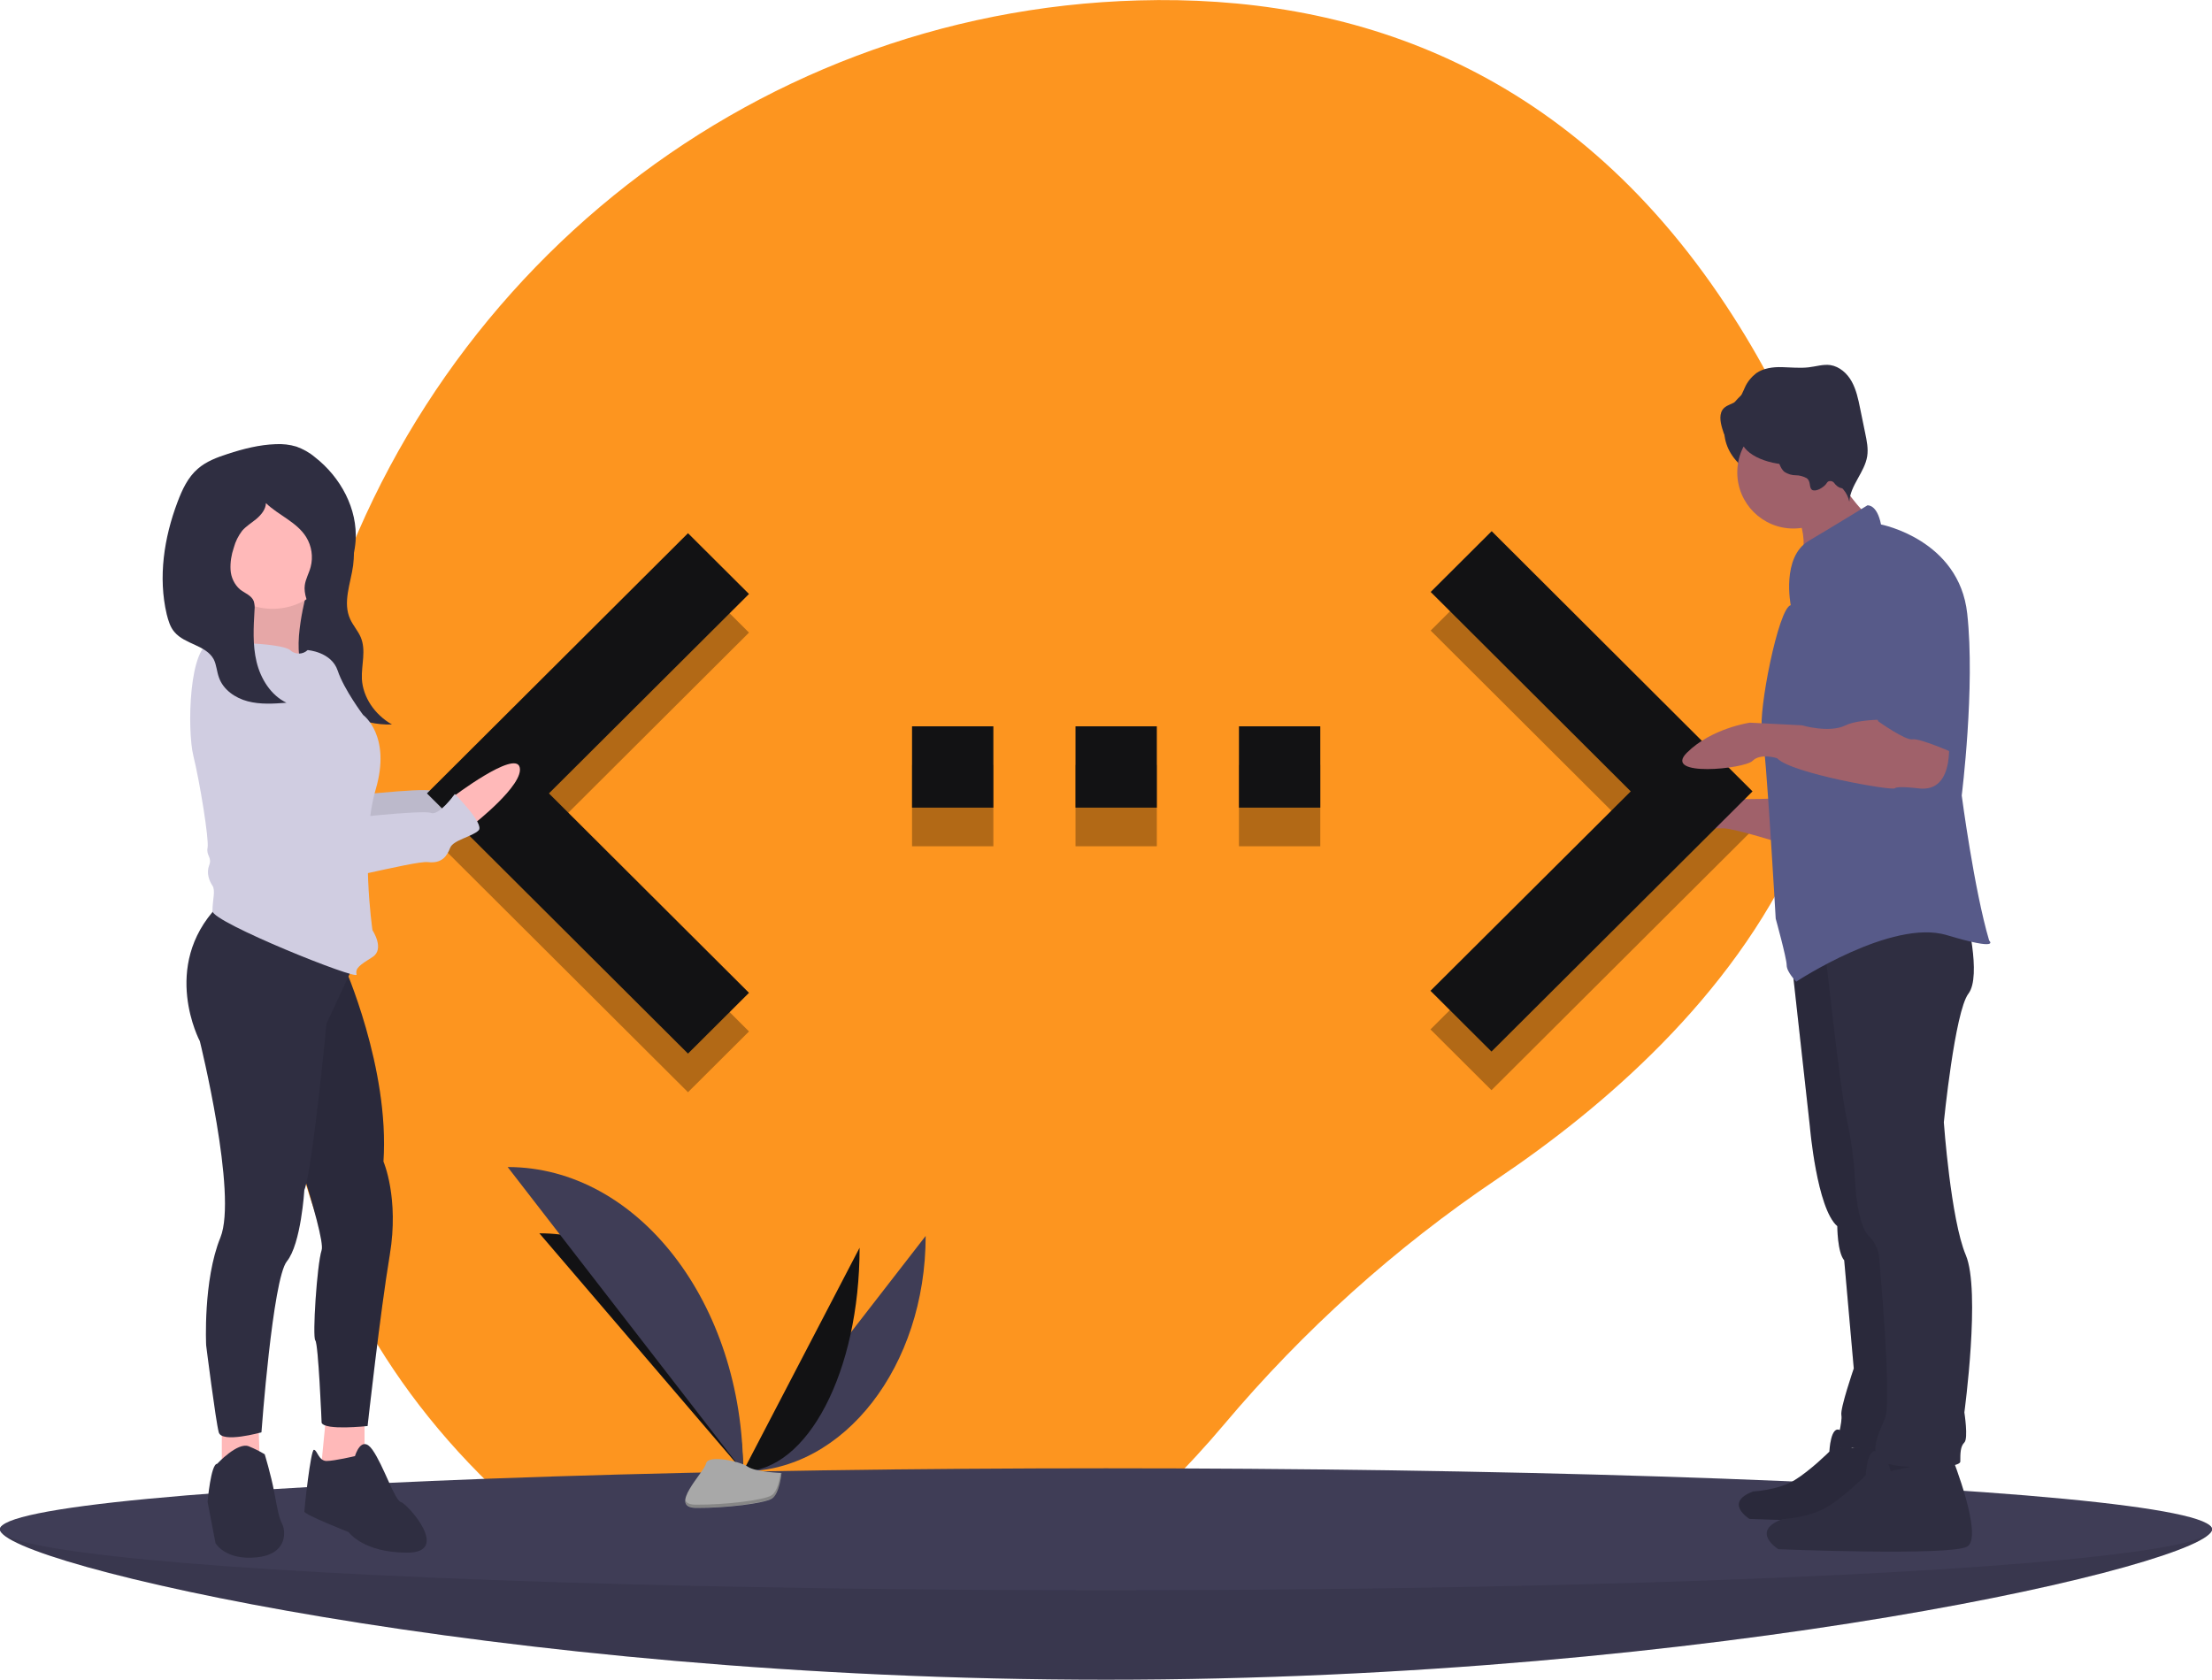 <?xml version="1.0" encoding="utf-8"?>
<!-- Generator: Adobe Illustrator 22.0.0, SVG Export Plug-In . SVG Version: 6.00 Build 0)  -->
<svg version="1.1" id="a6ee8617-cc99-4eb9-a93b-e1a7e83c9724"
	 xmlns="http://www.w3.org/2000/svg" xmlns:xlink="http://www.w3.org/1999/xlink" x="0px" y="0px" viewBox="0 0 1088 826.3"
	 style="enable-background:new 0 0 1088 826.3;" xml:space="preserve">
<style type="text/css">
	.st0{fill:#FD951F;}
	.st1{opacity:0.3;enable-background:new    ;}
	.st2{fill:#3F3D56;}
	.st3{opacity:0.1;enable-background:new    ;}
	.st4{fill:#121214;}
	.st5{fill:#A8A8A8;}
	.st6{opacity:0.2;enable-background:new    ;}
	.st7{fill:#FFB9B9;}
	.st8{fill:#D0CDE1;}
	.st9{fill:#2F2E41;}
	.st10{fill:#A0616A;}
	.st11{fill:#575A89;}
</style>
<title>code typing</title>
<path class="st0" d="M153,329.4C200.8,141.3,366.1,5.6,560,0.2c102.5-2.9,210.4,31.1,289,150.1C989.4,363,840.4,510,736.5,579.9
	c-50.2,33.8-95.4,74.5-134.4,120.8C531.9,784,396.8,887.5,236,725.3C119.4,607.7,121.2,454.6,153,329.4z"/>
<polygon class="st1" points="368.4,507.4 270,409.3 368.4,311.2 338.4,281.3 210,409.3 338.4,537.3 368.4,507.4 "/>
<path class="st1" d="M649.4,416.3h-40v-40h40V416.3z M448.6,376.3h40v40h-40V376.3z M569,416.3h-40v-40h40V416.3z"/>
<polygon class="st1" points="703.6,506.4 802.1,408.3 703.7,310.2 733.7,280.3 862,408.3 733.6,536.3 "/>
<path class="st2" d="M0,752.3c0,16.6,243.6,74,544,74s544-57.4,544-74s-243.6,14-544,14S0,735.7,0,752.3z"/>
<path class="st3" d="M0,752.3c0,16.6,243.6,74,544,74s544-57.4,544-74s-243.6,14-544,14S0,735.7,0,752.3z"/>
<ellipse class="st2" cx="544" cy="752.3" rx="544" ry="30"/>
<path class="st2" d="M455.3,608c0,64-40.2,115.8-89.8,115.8"/>
<path class="st4" d="M365.5,723.8c0-64.7-44.8-117.1-100.2-117.1"/>
<path class="st4" d="M422.8,613.8c0,60.8-25.6,110-57.3,110"/>
<path class="st2" d="M365.5,723.8c0-82.7-51.8-149.7-115.8-149.7"/>
<path class="st5" d="M384.4,724.6c0,0-12.7-0.4-16.6-3.1s-19.6-6-20.5-1.6s-19.1,21.8-4.8,21.9s33.4-2.2,37.2-4.6
	S384.4,724.6,384.4,724.6z"/>
<path class="st6" d="M342.3,740.2c14.4,0.1,33.4-2.2,37.2-4.6c2.9-1.8,4.1-8.2,4.5-11.1c0.3,0,0.4,0,0.4,0s-0.8,10.3-4.6,12.6
	s-22.9,4.7-37.2,4.6c-4.1,0-5.6-1.5-5.5-3.7C337.6,739.4,339.2,740.2,342.3,740.2z"/>
<path class="st7" d="M222.5,382.9c0,0,30.8-23.4,33.1-14.8s-22.6,28-22.6,28L222.5,382.9z"/>
<path class="st3" d="M222.5,382.9c0,0,30.8-23.4,33.1-14.8s-22.6,28-22.6,28L222.5,382.9z"/>
<path class="st8" d="M120.8,308.8c0,0,36.6,65.4,37.4,74.8s0.8,10.1,3.9,9.3s46-5.5,49.9-3.9s11.7-9.3,11.7-9.3s14.8,14.8,11.7,17.9
	s-12.5,4.7-14,8.6s-3.9,7.8-10.9,7s-54.5,12.5-60.8,10.1s-7.8-6.2-10.9-6.2s-9.3-3.1-9.3-3.9s-21.8-42.1-21.8-42.1
	S81.9,315.1,120.8,308.8z"/>
<path class="st3" d="M120.8,308.8c0,0,36.6,65.4,37.4,74.8s0.8,10.1,3.9,9.3s46-5.5,49.9-3.9s11.7-9.3,11.7-9.3s14.8,14.8,11.7,17.9
	s-12.5,4.7-14,8.6s-3.9,7.8-10.9,7s-54.5,12.5-60.8,10.1s-7.8-6.2-10.9-6.2s-9.3-3.1-9.3-3.9s-21.8-42.1-21.8-42.1
	S81.9,315.1,120.8,308.8z"/>
<path class="st9" d="M173.9,265.7c0.3,4.1,0.3,8.3-0.2,12.4c-1.2,8.9-5.3,18.3-1.4,26.6c1.4,3,3.8,5.7,5.1,8.7
	c2.8,6.5,0.3,13.7,0.6,20.6c0.5,8.9,6.2,17.5,14.8,22.4c-14.8,0.5-28.8-6.8-38.1-16.8s-14.5-22.3-18.3-34.6
	c-2-5.8-3.3-11.8-3.8-17.9c-0.3-3.5,0.1-7,1.2-10.4c1.4-3.3,3.2-6.3,5.3-9.1c2.3-3.3,4.7-6.6,8.1-9c4.2-3,12.4-6,18-5.6
	C172.2,253.6,173.7,260.9,173.9,265.7z"/>
<path class="st7" d="M151.2,290.1c0,0-8.6,30.4-1.6,38.9s-42.1-3.9-42.1-3.9s24.1-24.1,12.5-39.7L151.2,290.1z"/>
<path class="st3" d="M151.2,290.1c0,0-8.6,30.4-1.6,38.9s-42.1-3.9-42.1-3.9s24.1-24.1,12.5-39.7L151.2,290.1z"/>
<polygon class="st4" points="368.4,488.4 270,390.3 368.4,292.2 338.4,262.3 210,390.3 338.4,518.3 368.4,488.4 "/>
<polygon class="st7" points="179.3,695.2 179.3,717.8 167.6,731.8 157.4,727.2 160.6,694.4 "/>
<path class="st9" d="M174.6,716.3c0,0,3.1-10.9,8.6-3.1s10.9,24.9,14,25.7s24.9,24.9,3.1,24.9s-28.8-10.1-28.8-10.1
	s-21.8-8.6-21.8-10.1s3.1-30.4,4.7-30.4s2.3,5.5,6.2,5.5S174.6,716.3,174.6,716.3z"/>
<polygon class="st7" points="127.1,699.1 127.8,720.1 109.1,727.9 109.1,697.6 "/>
<path class="st9" d="M106.8,720.1c0,0,10.1-10.9,15.6-8.6c2.7,1.1,5.3,2.4,7.8,3.9c0,0,3.1,10.1,4.7,18.7s2.3,12.5,3.9,15.6
	s3.1,14.8-12.5,16.4c-15.6,1.6-20.3-7-20.3-7l-3.9-20.3C102.1,738.8,103.7,720.1,106.8,720.1z"/>
<path class="st9" d="M169.1,474.8c0,0,22.6,50.6,19.5,96.6c0,0,7.8,17.9,3.1,46s-10.9,84.1-10.9,84.1s-21,2.3-22.6-1.6
	c0,0-1.6-38.9-3.1-40.5s0.8-37.4,3.1-44.4s-21.8-76.3-21.8-76.3l6.2-86.5L169.1,474.8z"/>
<path class="st3" d="M169.1,474.8c0,0,22.6,50.6,19.5,96.6c0,0,7.8,17.9,3.1,46s-10.9,84.1-10.9,84.1s-21,2.3-22.6-1.6
	c0,0-1.6-38.9-3.1-40.5s0.8-37.4,3.1-44.4s-21.8-76.3-21.8-76.3l6.2-86.5L169.1,474.8z"/>
<path class="st9" d="M175.4,471.7l-14.8,31.9c0,0-7,72.4-10.9,81.8c0,0-1.6,26.5-8.6,35.1s-12.5,84.1-12.5,84.1s-19.5,5.5-21,0
	s-6.2-42.8-6.2-42.8s-1.6-31.9,7-53s-10.1-96.6-10.1-96.6s-19.5-36.6,8.6-66.2L175.4,471.7z"/>
<circle class="st7" cx="134.1" cy="267.6" r="31.9"/>
<path class="st8" d="M104.5,315.9c0,0,33.5,0,38.2,3.9c2.4,2.3,6.2,2.3,8.6,0c0,0,11.7,0.8,14.8,10.1s12.5,21.8,12.5,21.8
	s14,10.1,6.2,36.6s-1.6,69.3-1.6,69.3s6.2,9.3,0,13.2s-8.6,5.5-7.8,8.6s-70.9-25.7-70.9-31.2s1.6-10.1,0-12.5s-3.1-6.2-1.6-10.1
	s-1.6-4.7-0.8-8.6s-3.9-32.7-7-45.2S92.8,316.6,104.5,315.9z"/>
<path class="st7" d="M222.5,392.2c0,0,30.8-23.4,33.1-14.8s-22.6,28-22.6,28L222.5,392.2z"/>
<path class="st8" d="M120.8,319.7c0,0,36.6,65.4,37.4,74.8s0.8,10.1,3.9,9.3s46-5.5,49.9-3.9s11.7-9.3,11.7-9.3s14.8,14.8,11.7,17.9
	s-12.5,4.7-14,8.6s-3.9,7.8-10.9,7s-54.5,12.5-60.8,10.1s-7.8-6.2-10.9-6.2s-9.3-3.1-9.3-3.9s-21.8-42.1-21.8-42.1
	S81.9,326,120.8,319.7z"/>
<path class="st9" d="M149.9,288c0.4-3.2,2.1-6,2.9-9.1c1.3-5,0.5-10.3-2.2-14.7c-4.6-7.4-13.6-10.7-19.8-16.7
	c-0.1,3.1-2.3,5.7-4.6,7.7c-2.4,2-5.1,3.6-7.1,5.9c-1.9,2.5-3.3,5.3-4.1,8.3c-1.2,3.5-1.8,7.2-1.6,10.9c0.2,3.7,1.9,7.3,4.7,9.7
	c2.3,1.8,5.6,2.9,6.7,5.7c0.4,1.4,0.6,2.8,0.4,4.3c-0.5,8.6-1,17.3,1,25.6s7,16.4,14.7,20.1c-6.4,0.5-12.9,0.9-19-0.7
	c-6.2-1.6-12.1-5.7-14.2-11.7c-1.1-3-1.2-6.3-2.6-9c-3.8-7-14.2-7.3-19.3-13.4c-2.1-2.4-3-5.6-3.8-8.7c-4.3-18.3-1.3-37.7,5.3-55.2
	c2.3-6.1,5.1-12.2,10-16.4c4.1-3.6,9.4-5.6,14.7-7.3c7.6-2.5,15.5-4.5,23.5-4.8c3.5-0.2,7,0.2,10.3,1.2c3.3,1.2,6.4,2.9,9.1,5.2
	c12.6,9.8,21.1,25.4,20,41.3c-0.7,9.6-4.8,18.7-10,26.8c-1.8,2.8-6.2,8.9-10.2,7.1C151,298.3,149.4,291.4,149.9,288z"/>
<path class="st4" d="M649.4,397.3h-40v-40h40V397.3z M448.6,357.3h40v40h-40V357.3z M569,397.3h-40v-40h40V397.3z"/>
<ellipse class="st9" cx="881.8" cy="211.8" rx="33.7" ry="26.3"/>
<path class="st10" d="M876.1,392.6c0,0-30.3,2-35.7-2c-5.4-4-28.3,5.4-30.3,10.8s32.3,6.1,37.7,6.1s31,8.1,31,8.1L876.1,392.6z"/>
<path class="st9" d="M938.4,706.1c0,0,14.1,35.6,6.8,39.9s-84.7,1.2-84.7,1.2s-12.9-8,1.8-13.5c0,0,12.3-0.6,20.3-5.5
	c8-4.9,17.2-14.1,17.2-14.1s0.6-13.5,5.5-10.4c3,2,5,5.1,5.5,8.6L938.4,706.1z"/>
<path class="st3" d="M938.4,706.1c0,0,14.1,35.6,6.8,39.9s-84.7,1.2-84.7,1.2s-12.9-8,1.8-13.5c0,0,12.3-0.6,20.3-5.5
	c8-4.9,17.2-14.1,17.2-14.1s0.6-13.5,5.5-10.4c3,2,5,5.1,5.5,8.6L938.4,706.1z"/>
<polygon class="st4" points="703.6,487.4 802.1,389.3 703.7,291.2 733.7,261.3 862,389.3 733.6,517.3 "/>
<path class="st9" d="M960.2,717c0,0,15.5,39,7.4,43.8c-8.1,4.7-92.9,1.3-92.9,1.3s-14.1-8.8,2-14.8c0,0,13.5-0.7,22.2-6.1
	c8.8-5.4,18.8-15.5,18.8-15.5s0.7-14.8,6.1-11.4c3.3,2.1,5.5,5.6,6.1,9.4L960.2,717z"/>
<path class="st9" d="M880.8,469.3l9.4,84.8c0,0,3.4,40.4,13.5,49.1c0,0,0,12.8,3.4,16.8l4.7,53.2c0,0-6.7,19.5-6.1,22.9
	c0.7,3.4-2.7,14.1-2,15.5s32.3,0,32.3,0l-6.7-108.4l-20.9-150.8L880.8,469.3z"/>
<path class="st3" d="M880.8,469.3l9.4,84.8c0,0,3.4,40.4,13.5,49.1c0,0,0,12.8,3.4,16.8l4.7,53.2c0,0-6.7,19.5-6.1,22.9
	c0.7,3.4-2.7,14.1-2,15.5s32.3,0,32.3,0l-6.7-108.4l-20.9-150.8L880.8,469.3z"/>
<path class="st9" d="M897.6,466.6c0,0,7.4,69.3,10.8,84.1c2.1,9.8,3.5,19.7,4,29.6c0,0,0.7,21.5,6.7,27.6c3.6,3.5,5.5,8.4,5.4,13.5
	c0,0,6.1,68,2.7,76.1s-6.7,14.8-3.4,20.2c3.4,5.4,40.4,5.4,40.4,1.3s0-7.4,2-9.4s0-14.8,0-14.8s8.1-59.9,0.7-77.4
	c-7.4-17.5-10.8-65.3-10.8-65.3s5.4-54.5,12.1-63.3s-1.3-39.7-1.3-39.7L897.6,466.6z"/>
<path class="st10" d="M916.6,251.3c-0.8,1.8-2.7,2.8-4.4,3.7c-9.9,5.4-18.2,13.3-26.3,21.1c2-6.9,1.6-14.3-1.2-20.9
	c-1-2.3-2.2-4.7-1.6-7c0.5-1.7,2-3,3.4-4.1c3.3-2.6,6.8-4.9,10.4-7.1c2.5-1.5,7.7-5.5,10.6-5.1c0.2,3.9,0.2,7.4,1.9,11.1
	C909.9,243.9,916.3,252,916.6,251.3z"/>
<circle class="st10" cx="882.1" cy="232.4" r="27.6"/>
<path class="st11" d="M880.8,297.7c0,0-4.7-23.6,8.8-31.6s28.9-17.5,28.9-17.5s4.7-0.7,6.7,9.4c0,0,38.4,7.4,42.4,43.8
	s-2.7,89.5-2.7,89.5s6.1,46.4,13.5,71.4c0,0,6.1,5.4-20.9-2.7s-74,22.9-74,22.9s-4.7-4.7-4.7-8.1s-5.4-22.9-5.4-22.9
	s-4.7-82.8-6.7-92.2S874.7,299,880.8,297.7z"/>
<path class="st9" d="M888.6,235.2c-1.7-0.9-3.5-1.4-5.4-1.4c-1.9,0-3.8-0.6-5.4-1.6c-2.6-2-2.8-5.9-4.7-8.5c-2.8-3.9-8.3-4.3-13-4.1
	c-2.9,0.1-6,0.3-8.5-1.3c-2.5-1.6-3.7-4.7-4.5-7.5c-1-3.4-1.7-7.5,0.8-10c1.7-1.7,4.4-2.1,6.4-3.6c2-1.6,2.8-4.2,3.9-6.5
	c1.2-2.8,3.2-5.2,5.6-7.1c3.6-2.5,8.2-3.1,12.6-3s8.8,0.6,13.2,0.1c3.6-0.4,7.1-1.6,10.7-1.1c4.5,0.7,8.3,4.1,10.5,8.1
	s3.2,8.6,4.1,13.1l2.5,12.2c0.8,3.8,1.6,7.7,1,11.5c-1.3,7.9-8.3,14.2-8.8,22.3c-0.9-4.5-4.1-8.2-8.3-9.9c-0.5-0.3-1.1-0.3-1.7-0.2
	c-0.7,0.2-1.1,0.9-1.5,1.5c-1.2,1.5-4.8,3.9-6.8,2.8C889.6,239.8,890.9,236.8,888.6,235.2z"/>
<path class="st10" d="M958.2,360.9c0,0,4.7,29.6-14.8,26.9c0,0-10.1-1.3-11.4,0s-51.2-7.4-57.9-14.8c0,0-8.1-2.7-12.1,1.3
	s-44.4,8.1-32.3-4c12.1-12.1,31-14.8,31-14.8l25.6,1.3c0,0,13.5,4,21.5,0c8.1-4,31-2.7,31-2.7L958.2,360.9z"/>
<path class="st11" d="M930.6,267.4c0,0,30.3,3.4,30.3,47.1v55.9c0,0-16.8-7.4-20.2-6.7c-3.4,0.7-16.8-8.8-16.8-8.8
	s-15.5-36.3-14.1-46.4S910.4,268.7,930.6,267.4z"/>
<ellipse class="st9" cx="882.1" cy="215.2" rx="25.9" ry="13.5"/>
<ellipse class="st9" cx="906.4" cy="217.6" rx="9.1" ry="22.6"/>
</svg>
